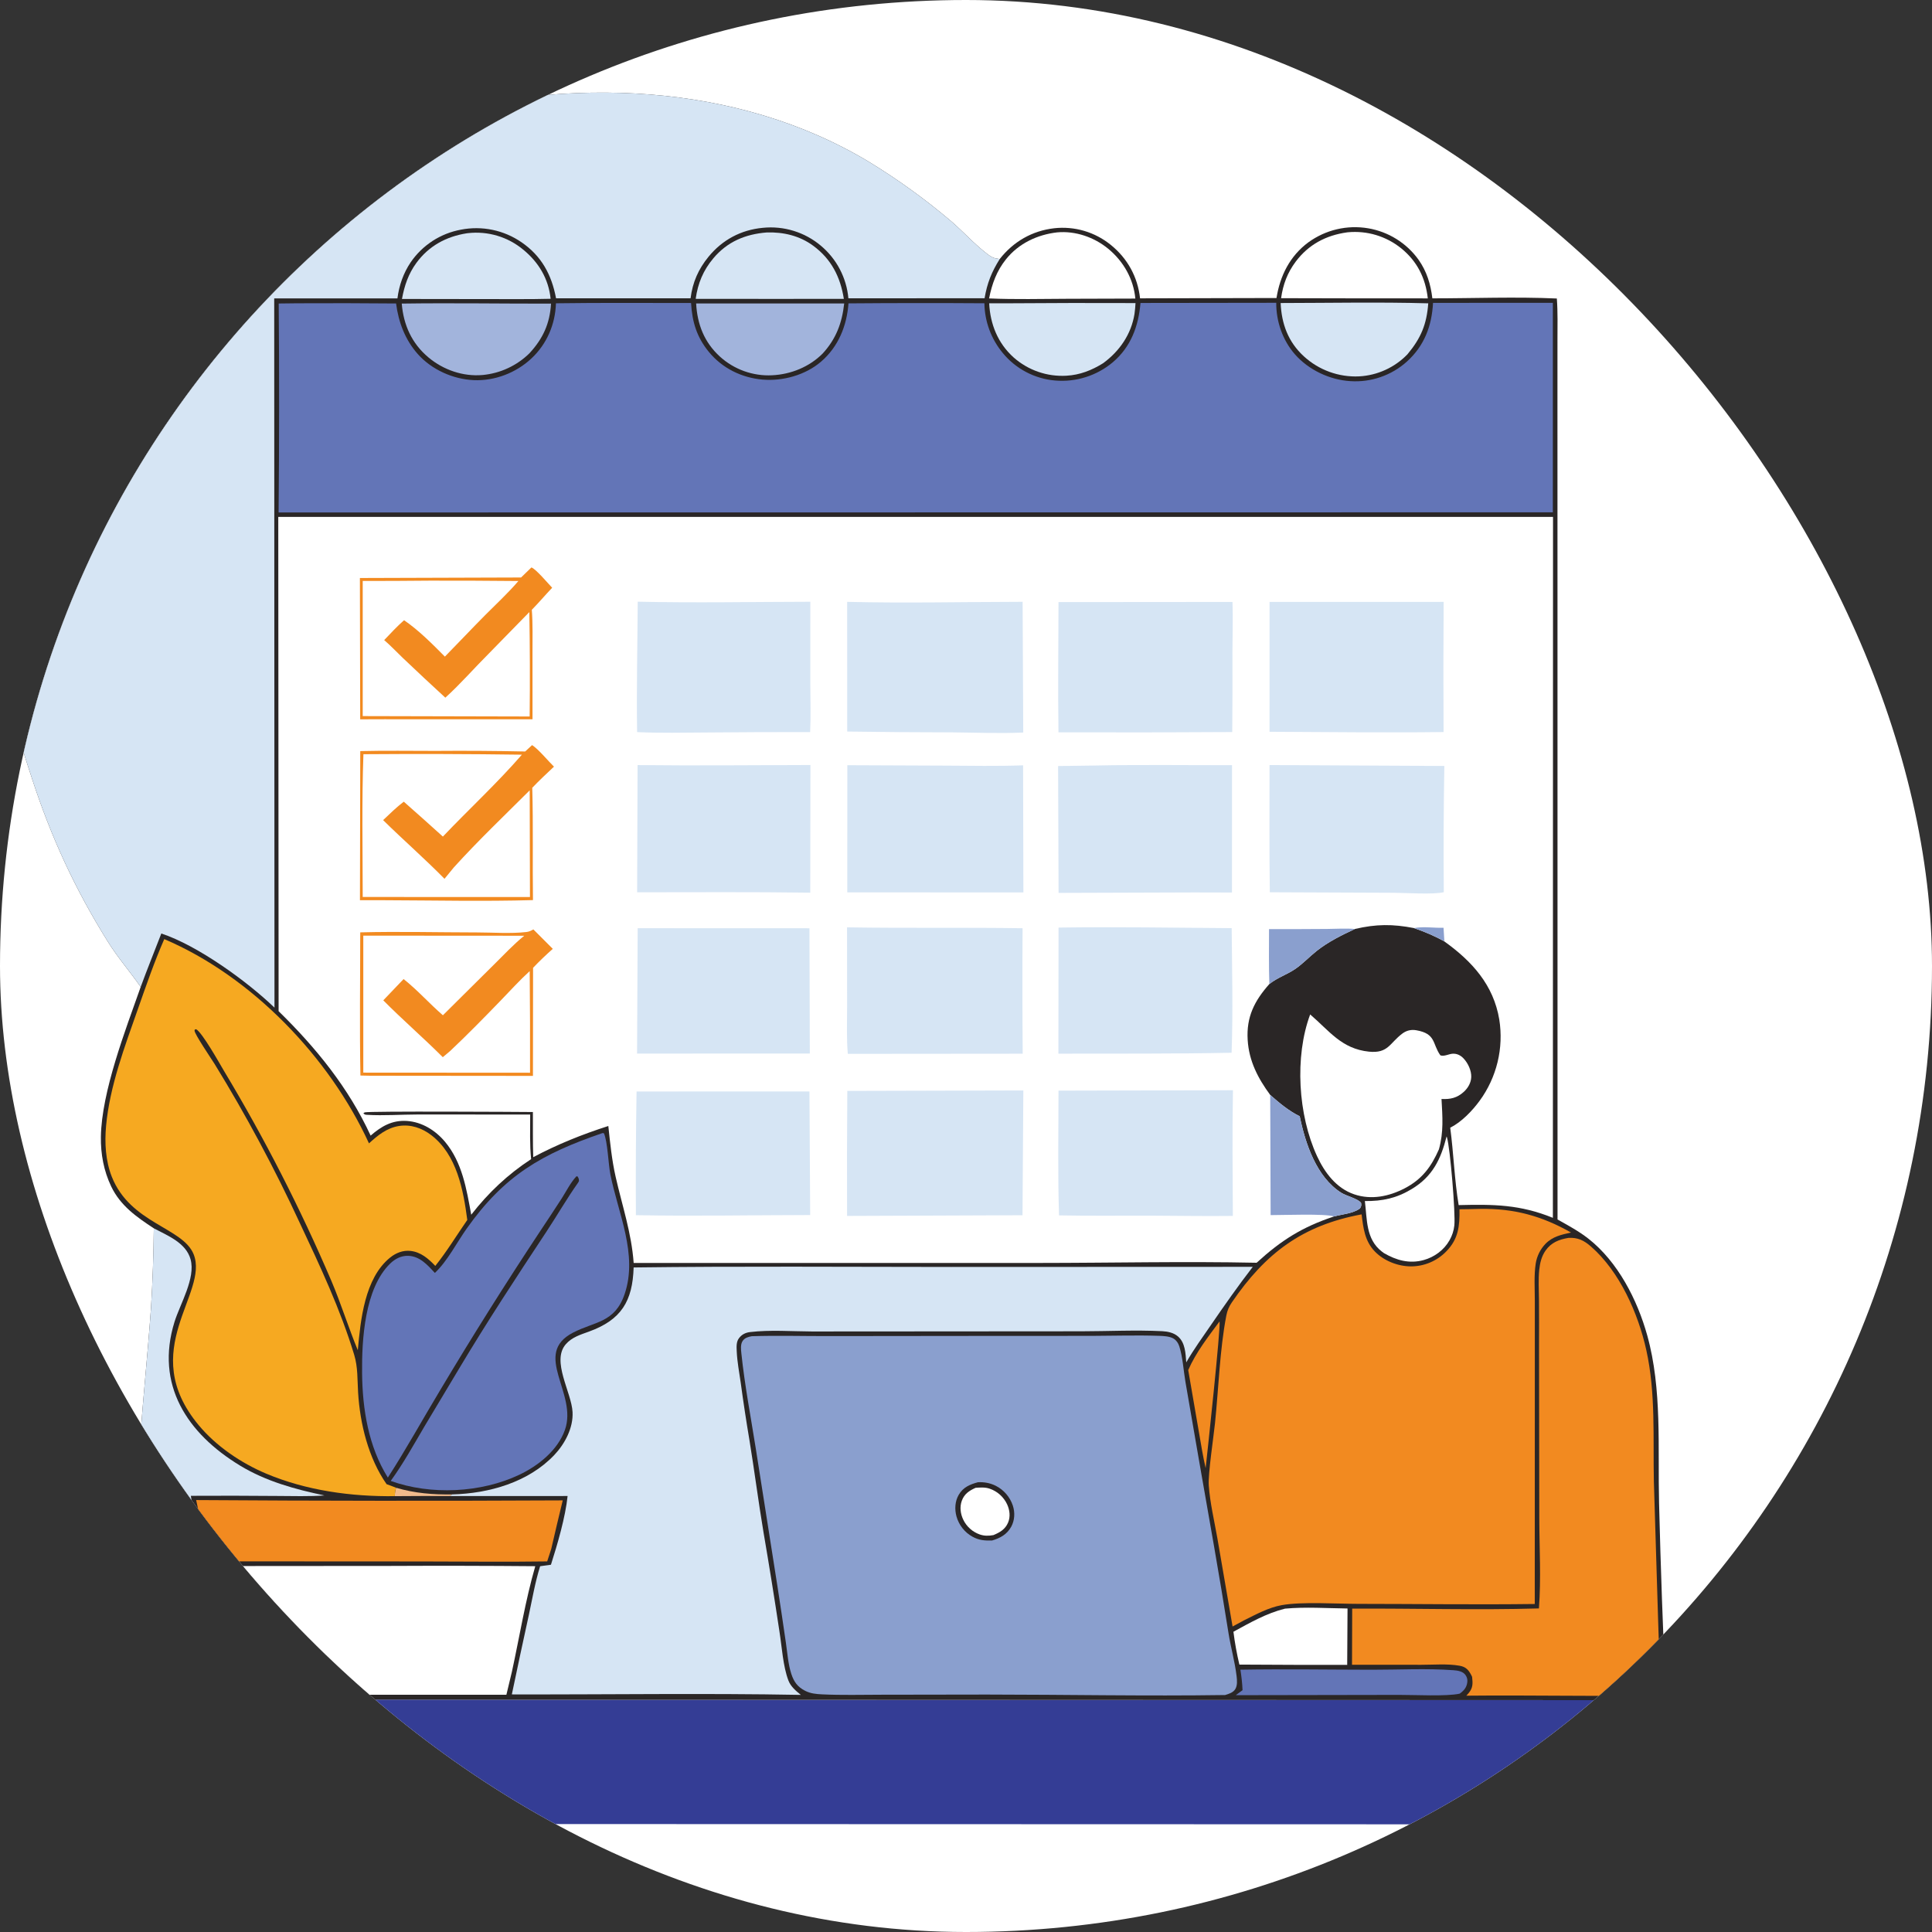 <svg width="150" height="150" viewBox="0 0 150 150" fill="none" xmlns="http://www.w3.org/2000/svg">
<rect x="0" y="0" width="150" height="150" fill="#333333" stroke="none"/>
<g clip-path="url(#clip0_183_2627)">
<path d="M0 0H150V150H0V0Z" fill="white"/>
<path d="M12.62 131.674L12.661 131.68L12.709 131.901C12.794 131.943 12.807 131.956 12.914 131.977C13.369 132.067 14.02 131.959 14.5 131.959L20.533 131.947L41.892 131.968L122.538 131.999L134.923 131.996C135.842 131.995 138.88 132.127 139.554 131.937C139.631 131.915 139.664 131.896 139.741 131.862C139.679 132.964 139.731 134.098 139.73 135.204L139.716 141.648L12.601 141.61L12.62 131.674Z" fill="#343D95"/>
<path d="M10.923 76.624C10.095 75.442 9.154 74.36 8.386 73.131C5.828 69.04 3.966 64.999 2.478 60.427C2.092 59.24 1.69 58.054 1.405 56.838C1.12 55.621 0.939 54.371 0.743 53.136C0.226 49.885 0.016 46.782 0.396 43.501C0.423 43.257 0.453 43.013 0.486 42.769C0.518 42.525 0.553 42.282 0.59 42.039C0.628 41.796 0.667 41.553 0.71 41.311C0.752 41.069 0.796 40.827 0.843 40.586C0.89 40.344 0.94 40.104 0.992 39.863C1.043 39.623 1.098 39.383 1.154 39.144C1.211 38.905 1.27 38.666 1.331 38.428C1.393 38.19 1.457 37.953 1.523 37.716C1.589 37.479 1.657 37.243 1.728 37.007C1.799 36.772 1.872 36.537 1.948 36.303C2.024 36.069 2.102 35.836 2.182 35.604C2.262 35.371 2.345 35.14 2.429 34.909C2.514 34.678 2.602 34.448 2.691 34.219C2.78 33.99 2.872 33.762 2.966 33.535C3.06 33.308 3.157 33.082 3.255 32.857C3.354 32.631 3.455 32.407 3.558 32.184C3.661 31.961 3.766 31.739 3.873 31.517C3.981 31.296 4.091 31.076 4.203 30.857C4.314 30.639 4.428 30.421 4.545 30.204C4.661 29.988 4.779 29.772 4.9 29.558C5.021 29.344 5.143 29.131 5.268 28.919C5.393 28.707 5.52 28.496 5.649 28.287C5.778 28.078 5.909 27.87 6.042 27.663C6.175 27.456 6.311 27.251 6.448 27.047C6.585 26.843 6.725 26.641 6.866 26.44C7.007 26.238 7.151 26.039 7.296 25.84C7.441 25.642 7.589 25.445 7.738 25.25C7.887 25.055 8.039 24.861 8.192 24.669C8.345 24.476 8.5 24.285 8.657 24.096C8.814 23.907 8.973 23.72 9.134 23.534C9.294 23.348 9.457 23.163 9.621 22.98C9.786 22.797 9.952 22.616 10.12 22.437C11.771 20.671 13.602 19.093 15.495 17.592C19.705 14.257 24.312 11.984 29.365 10.237C30.415 9.874 31.467 9.479 32.537 9.179C43.974 5.967 57.17 6.328 67.536 12.607C68.642 13.284 69.721 14.003 70.772 14.764C71.823 15.524 72.843 16.323 73.832 17.162C74.796 17.992 75.671 18.975 76.681 19.742C76.977 19.966 77.171 20.059 77.541 20.098C77.568 20.101 77.595 20.103 77.622 20.106C78.684 18.759 80.132 17.917 81.85 17.721C81.948 17.71 82.045 17.701 82.143 17.695C82.241 17.689 82.339 17.686 82.437 17.685C82.535 17.684 82.633 17.685 82.731 17.689C82.829 17.693 82.926 17.699 83.024 17.708C83.122 17.716 83.219 17.727 83.316 17.741C83.413 17.754 83.51 17.77 83.606 17.788C83.702 17.806 83.798 17.827 83.893 17.85C83.989 17.873 84.083 17.898 84.177 17.926C84.271 17.954 84.364 17.984 84.457 18.016C84.549 18.049 84.641 18.083 84.732 18.12C84.823 18.157 84.912 18.196 85.001 18.237C85.09 18.279 85.178 18.322 85.264 18.368C85.351 18.414 85.437 18.461 85.521 18.511C85.605 18.561 85.689 18.613 85.77 18.667C85.852 18.721 85.932 18.777 86.011 18.835C86.09 18.893 86.168 18.953 86.244 19.015C87.546 20.07 88.331 21.502 88.514 23.163L99.107 23.138C99.379 21.411 100.154 19.865 101.59 18.808C101.672 18.749 101.756 18.691 101.841 18.636C101.926 18.58 102.012 18.527 102.1 18.476C102.188 18.424 102.277 18.375 102.367 18.329C102.457 18.282 102.548 18.237 102.641 18.195C102.733 18.153 102.826 18.113 102.921 18.075C103.015 18.038 103.11 18.002 103.207 17.969C103.303 17.936 103.399 17.906 103.497 17.878C103.595 17.85 103.693 17.824 103.792 17.801C103.891 17.778 103.99 17.757 104.09 17.739C104.19 17.72 104.29 17.704 104.391 17.691C104.492 17.678 104.593 17.667 104.694 17.659C104.795 17.65 104.897 17.645 104.998 17.641C105.1 17.638 105.201 17.637 105.303 17.639C105.404 17.641 105.506 17.645 105.607 17.652C105.709 17.659 105.81 17.668 105.911 17.68C106.012 17.691 106.112 17.706 106.212 17.723C106.31 17.739 106.407 17.757 106.503 17.778C106.599 17.799 106.695 17.823 106.791 17.849C106.886 17.874 106.98 17.902 107.074 17.933C107.168 17.963 107.261 17.995 107.354 18.03C107.446 18.065 107.537 18.102 107.628 18.142C107.719 18.181 107.808 18.223 107.897 18.266C107.985 18.31 108.072 18.356 108.159 18.404C108.245 18.452 108.33 18.502 108.414 18.554C108.497 18.606 108.58 18.66 108.661 18.716C108.742 18.773 108.822 18.831 108.9 18.891C108.979 18.951 109.055 19.012 109.131 19.076C109.206 19.14 109.28 19.206 109.352 19.273C109.424 19.34 109.494 19.41 109.563 19.481C109.632 19.551 109.699 19.624 109.764 19.698C109.829 19.772 109.892 19.848 109.954 19.925C110.015 20.002 110.075 20.081 110.132 20.161C110.779 21.075 111.075 22.063 111.208 23.164C114.411 23.163 117.675 23.032 120.873 23.176C120.952 24.24 120.921 25.317 120.921 26.384L120.92 31.47L120.923 47.161L120.926 94.68C121.742 95.139 122.572 95.582 123.311 96.161C125.614 97.964 127.123 100.917 127.893 103.685C129.057 107.872 128.703 112.414 128.81 116.713C128.933 121.687 129.11 126.66 129.341 131.631L135.876 131.628C136.974 131.626 138.119 131.562 139.214 131.643C139.373 131.655 139.548 131.669 139.67 131.784C139.696 131.808 139.717 131.835 139.741 131.861C139.664 131.896 139.631 131.915 139.554 131.937C138.88 132.126 135.842 131.995 134.923 131.995L122.538 131.999L41.892 131.968L20.533 131.947L14.5 131.959C14.02 131.958 13.368 132.066 12.914 131.976C12.807 131.955 12.794 131.943 12.709 131.901L12.661 131.679L12.62 131.673C12.488 131.201 12.288 130.739 12.152 130.262C11.738 128.811 11.416 127.299 11.181 125.809C9.905 117.748 11.159 109.587 11.725 101.524C11.851 99.474 11.923 97.421 11.942 95.366C10.599 94.486 9.345 93.607 8.633 92.116C8.056 90.909 7.813 89.596 7.833 88.263C7.885 84.761 9.742 79.969 10.923 76.624Z" fill="#2A2626"/>
<path d="M30.757 115.51C32.207 115.937 33.601 116.046 35.105 116.026L34.937 116.152C33.509 116.146 32.081 116.148 30.653 116.161C30.657 115.919 30.678 115.739 30.757 115.51Z" fill="#F1BB8C"/>
<path d="M94.685 102.594C94.787 103.05 93.743 112.765 93.606 113.987C93.499 113.538 93.418 113.084 93.332 112.632L92.253 106.372C92.855 104.995 93.795 103.796 94.685 102.594Z" fill="#F28A20"/>
<path d="M96.305 129.634C99.704 129.576 103.115 129.634 106.515 129.638C108.6 129.641 110.774 129.522 112.849 129.675C113.179 129.699 113.582 129.758 113.786 130.056C113.899 130.221 113.946 130.398 113.922 130.597C113.871 131.019 113.663 131.252 113.332 131.494C112.331 131.724 109.761 131.585 108.611 131.591L95.945 131.613L96.471 131.225C96.449 130.687 96.388 130.166 96.305 129.634Z" fill="#6375B7"/>
<path d="M99.765 124.895C101.354 124.749 103.025 124.865 104.622 124.883L104.596 129.262L100.641 129.259L96.225 129.238C96.025 128.397 95.871 127.547 95.763 126.688C97.064 125.98 98.317 125.257 99.765 124.895Z" fill="white"/>
<path d="M112.314 88.231C112.323 88.256 112.334 88.281 112.341 88.306C112.594 89.148 113.016 94.246 112.914 95.148C112.868 95.558 112.744 95.935 112.541 96.294C112.114 97.05 111.367 97.602 110.533 97.831C109.42 98.137 108.417 97.85 107.45 97.292C107.392 97.25 107.335 97.207 107.278 97.163C106.035 96.199 106.146 94.661 105.968 93.249C107.34 93.264 108.427 93.029 109.616 92.311C111.226 91.338 111.867 90.003 112.314 88.231Z" fill="white"/>
<path d="M82.073 18.042C83.493 17.91 84.954 18.415 86.045 19.316C87.224 20.289 88.006 21.657 88.148 23.181L82.892 23.197C80.866 23.203 78.816 23.259 76.793 23.169C77.015 22.041 77.385 21.024 78.114 20.119C79.097 18.899 80.534 18.219 82.073 18.042Z" fill="white"/>
<path d="M104.58 18.042C104.604 18.039 104.628 18.035 104.653 18.033C104.744 18.025 104.836 18.018 104.928 18.014C105.02 18.01 105.112 18.008 105.204 18.008C105.296 18.008 105.388 18.011 105.48 18.015C105.572 18.02 105.664 18.027 105.755 18.036C105.847 18.045 105.938 18.056 106.029 18.069C106.12 18.083 106.211 18.099 106.301 18.116C106.392 18.134 106.481 18.154 106.571 18.176C106.66 18.198 106.749 18.223 106.837 18.249C106.925 18.276 107.013 18.304 107.099 18.335C107.186 18.366 107.272 18.398 107.357 18.433C107.442 18.468 107.527 18.505 107.61 18.544C107.694 18.583 107.776 18.623 107.858 18.666C107.939 18.709 108.019 18.754 108.099 18.801C108.178 18.848 108.256 18.896 108.333 18.947C108.41 18.997 108.486 19.05 108.56 19.104C108.635 19.158 108.708 19.214 108.779 19.271C110.026 20.28 110.679 21.586 110.854 23.166L105.799 23.165L99.464 23.151C99.612 22.094 99.954 21.173 100.597 20.316C101.597 18.984 102.948 18.27 104.58 18.042Z" fill="white"/>
<path d="M36.232 18.114C36.267 18.109 36.301 18.105 36.336 18.101C36.431 18.09 36.526 18.081 36.622 18.076C36.717 18.07 36.812 18.066 36.908 18.065C37.004 18.064 37.099 18.065 37.194 18.069C37.29 18.072 37.385 18.078 37.48 18.087C37.576 18.095 37.67 18.106 37.765 18.119C37.86 18.132 37.954 18.148 38.048 18.166C38.142 18.184 38.235 18.204 38.328 18.227C38.421 18.25 38.513 18.274 38.605 18.302C38.696 18.329 38.787 18.358 38.877 18.39C38.967 18.422 39.056 18.456 39.145 18.493C39.233 18.529 39.32 18.567 39.407 18.608C39.493 18.649 39.579 18.692 39.663 18.737C39.747 18.782 39.83 18.829 39.912 18.878C39.994 18.927 40.075 18.979 40.154 19.032C40.233 19.085 40.311 19.14 40.388 19.198C40.464 19.255 40.539 19.314 40.613 19.375C41.819 20.356 42.59 21.646 42.75 23.197C41.112 23.24 39.468 23.218 37.829 23.221L31.209 23.212C31.397 22.18 31.706 21.26 32.333 20.405C33.297 19.093 34.642 18.366 36.232 18.114Z" fill="#D6E5F4"/>
<path d="M59.529 18.048C60.828 18.007 62.081 18.302 63.137 19.079C64.545 20.114 65.249 21.509 65.516 23.203L60.223 23.207L54.013 23.202C54.182 21.997 54.596 20.992 55.383 20.056C56.472 18.76 57.87 18.181 59.529 18.048Z" fill="#D6E5F4"/>
<path d="M31.192 23.57C35.052 23.515 38.921 23.579 42.782 23.574C42.689 25.128 42.156 26.289 41.108 27.426C41.047 27.486 40.986 27.544 40.922 27.601C40.859 27.658 40.794 27.714 40.729 27.768C40.663 27.822 40.596 27.875 40.528 27.927C40.46 27.978 40.391 28.028 40.321 28.077C40.251 28.125 40.18 28.172 40.108 28.218C40.036 28.263 39.963 28.307 39.889 28.349C39.815 28.392 39.74 28.433 39.664 28.472C39.589 28.511 39.512 28.548 39.435 28.584C39.358 28.62 39.28 28.654 39.201 28.687C39.122 28.72 39.043 28.75 38.963 28.78C38.883 28.809 38.802 28.836 38.721 28.862C38.64 28.888 38.558 28.912 38.475 28.934C38.393 28.956 38.31 28.977 38.227 28.995C38.144 29.014 38.061 29.031 37.977 29.046C37.893 29.061 37.809 29.075 37.724 29.086C37.64 29.098 37.555 29.108 37.471 29.116C35.95 29.249 34.424 28.722 33.26 27.746C31.969 26.664 31.328 25.226 31.192 23.57Z" fill="#A2B4DC"/>
<path d="M54.048 23.559L65.543 23.561C65.375 25.085 64.914 26.311 63.869 27.451C62.833 28.49 61.408 29.065 59.948 29.136C59.856 29.141 59.764 29.143 59.673 29.143C59.581 29.143 59.489 29.141 59.397 29.137C59.305 29.132 59.214 29.125 59.122 29.117C59.031 29.108 58.94 29.097 58.849 29.083C58.758 29.07 58.667 29.054 58.577 29.036C58.487 29.018 58.398 28.998 58.308 28.976C58.219 28.954 58.131 28.93 58.043 28.903C57.955 28.876 57.867 28.848 57.781 28.817C57.694 28.786 57.609 28.753 57.524 28.718C57.439 28.683 57.355 28.646 57.272 28.606C57.189 28.567 57.107 28.526 57.026 28.483C56.944 28.44 56.864 28.395 56.786 28.347C56.707 28.3 56.629 28.251 56.553 28.2C56.476 28.149 56.401 28.096 56.327 28.042C56.253 27.987 56.181 27.93 56.11 27.872C56.039 27.814 55.969 27.754 55.901 27.692C54.679 26.581 54.136 25.18 54.048 23.559Z" fill="#A2B4DC"/>
<path d="M78.268 23.548C81.566 23.523 84.863 23.517 88.161 23.531C88.142 23.809 88.126 24.091 88.083 24.366C87.832 25.953 86.923 27.262 85.649 28.198C84.766 28.749 83.841 29.114 82.792 29.171C82.7 29.176 82.607 29.179 82.515 29.18C82.422 29.181 82.329 29.179 82.237 29.175C82.144 29.172 82.052 29.166 81.96 29.157C81.867 29.149 81.775 29.139 81.683 29.126C81.592 29.113 81.5 29.098 81.409 29.081C81.318 29.064 81.228 29.044 81.137 29.023C81.047 29.001 80.958 28.977 80.869 28.951C80.78 28.925 80.692 28.897 80.604 28.866C80.517 28.836 80.43 28.804 80.344 28.769C80.258 28.734 80.173 28.698 80.089 28.659C80.004 28.62 79.921 28.579 79.839 28.537C79.757 28.494 79.676 28.449 79.596 28.402C79.516 28.355 79.437 28.307 79.36 28.256C79.282 28.206 79.206 28.153 79.131 28.099C79.056 28.044 78.982 27.988 78.91 27.93C78.837 27.872 78.767 27.812 78.697 27.751C77.472 26.651 76.88 25.17 76.799 23.549L78.268 23.548Z" fill="#D6E5F4"/>
<path d="M99.429 23.527C103.243 23.522 107.077 23.443 110.889 23.55C110.77 25.178 110.322 26.253 109.276 27.505C109.215 27.569 109.152 27.631 109.088 27.691C109.024 27.752 108.959 27.811 108.892 27.868C108.825 27.925 108.757 27.981 108.688 28.035C108.618 28.089 108.547 28.142 108.476 28.193C108.404 28.244 108.331 28.293 108.257 28.34C108.182 28.388 108.107 28.433 108.031 28.477C107.954 28.521 107.877 28.563 107.799 28.604C107.721 28.644 107.641 28.683 107.561 28.719C107.481 28.756 107.4 28.791 107.319 28.823C107.237 28.856 107.154 28.887 107.071 28.916C106.988 28.945 106.904 28.972 106.82 28.997C106.735 29.022 106.65 29.045 106.565 29.066C106.479 29.087 106.393 29.106 106.307 29.123C106.221 29.14 106.134 29.155 106.047 29.168C105.96 29.181 105.872 29.192 105.785 29.201C105.697 29.21 105.609 29.217 105.521 29.221C105.424 29.226 105.326 29.228 105.228 29.228C105.131 29.227 105.033 29.225 104.935 29.22C104.838 29.215 104.74 29.207 104.643 29.197C104.546 29.187 104.449 29.175 104.352 29.16C104.256 29.145 104.16 29.128 104.064 29.109C103.968 29.09 103.873 29.068 103.778 29.044C103.684 29.019 103.59 28.993 103.496 28.964C103.403 28.935 103.31 28.904 103.218 28.871C103.127 28.838 103.035 28.802 102.945 28.764C102.855 28.726 102.766 28.686 102.678 28.644C102.59 28.602 102.503 28.557 102.417 28.511C102.331 28.464 102.246 28.416 102.163 28.365C102.079 28.314 101.997 28.262 101.916 28.207C101.835 28.152 101.756 28.095 101.678 28.037C101.599 27.978 101.523 27.917 101.448 27.855C101.373 27.792 101.299 27.728 101.227 27.662C100.013 26.548 99.499 25.142 99.429 23.527Z" fill="#D6E5F4"/>
<path d="M101.721 78.761C103.205 80.029 104.157 81.432 106.286 81.65C107.784 81.803 107.886 80.986 108.88 80.244C109.201 80.004 109.563 79.92 109.958 79.988C111.51 80.256 111.194 81.045 111.83 81.936C112.129 82.047 112.489 81.82 112.803 81.809C113.128 81.797 113.403 81.939 113.625 82.171C113.971 82.535 114.247 83.114 114.227 83.624C114.209 84.073 113.974 84.475 113.647 84.772C113.123 85.249 112.602 85.359 111.919 85.325C111.995 86.703 112.093 87.889 111.719 89.23C111.121 90.591 110.407 91.561 109.057 92.262C107.843 92.893 106.465 93.178 105.139 92.727C103.747 92.253 102.847 91.044 102.253 89.758C100.782 86.574 100.499 82.046 101.721 78.761Z" fill="white"/>
<path d="M15.229 116.465C24.716 116.529 34.203 116.537 43.691 116.489C43.378 117.741 43.095 119.002 42.799 120.258L42.483 121.228C39.237 121.275 35.986 121.233 32.74 121.231L16.301 121.222C15.896 119.652 15.569 118.05 15.229 116.465Z" fill="#F28A20"/>
<path d="M11.942 95.366C13.015 95.935 14.439 96.486 14.795 97.771C15.203 99.24 13.983 101.231 13.548 102.632C12.037 107.503 14.521 111.29 18.641 113.79C20.652 115.01 22.907 115.627 25.188 116.108C23.973 116.191 22.742 116.151 21.524 116.146C19.288 116.126 17.052 116.122 14.816 116.135C15.092 117.929 15.57 119.75 16.008 121.514C16.316 121.547 16.624 121.586 16.934 121.6C17.631 124.921 18.364 128.241 19.011 131.572C18.048 131.572 13.178 131.429 12.661 131.679L12.62 131.673C12.488 131.201 12.288 130.739 12.152 130.262C11.737 128.811 11.416 127.299 11.18 125.809C9.905 117.748 11.159 109.587 11.725 101.524C11.85 99.474 11.923 97.421 11.942 95.366Z" fill="#D6E5F4"/>
<path d="M17.319 121.588L30.363 121.578C34.095 121.56 37.827 121.567 41.558 121.599C40.786 124.264 40.337 127.076 39.745 129.79L39.316 131.581L19.436 131.578C19.106 130.354 18.883 129.084 18.614 127.844C18.164 125.764 17.701 123.681 17.319 121.588Z" fill="white"/>
<path d="M46.782 87.97L46.89 87.987C47.177 88.65 47.228 90.354 47.389 91.174C47.978 94.176 49.548 97.389 48.494 100.477C47.73 102.716 46.184 102.584 44.485 103.468C41.284 105.133 44.878 108.174 43.858 111.026C43.293 112.608 41.79 113.802 40.317 114.501C37.335 115.915 33.433 116.095 30.335 114.979C31.308 113.635 32.122 112.164 32.963 110.734L35.627 106.286C37.787 102.664 40.09 99.159 42.414 95.643C43.252 94.375 44.01 93.054 44.889 91.814L44.952 91.695C44.948 91.516 44.931 91.487 44.836 91.333L44.75 91.333C44.291 91.824 43.972 92.481 43.611 93.046C43.062 93.893 42.508 94.736 41.947 95.575C39.258 99.635 36.667 103.756 34.172 107.937C32.814 110.192 31.539 112.507 30.113 114.719C28.606 112.31 28.14 109.406 28.112 106.605C28.085 104.001 28.312 100.035 30.291 98.105C30.672 97.734 31.148 97.486 31.69 97.502C32.594 97.529 33.197 98.216 33.764 98.829C34.738 97.911 35.453 96.491 36.23 95.392C39.165 91.244 42.082 89.579 46.782 87.97Z" fill="#6375B7"/>
<path d="M121.773 96.109C122.496 96.068 122.97 96.299 123.516 96.774C125.755 98.723 127.19 101.978 127.819 104.821C128.558 108.163 128.334 111.622 128.406 115.015L128.735 125.76C128.807 127.724 128.84 129.697 128.978 131.656C123.936 131.709 118.89 131.603 113.847 131.652C113.912 131.583 113.975 131.511 114.036 131.438C114.373 131.027 114.349 130.692 114.292 130.184C114.205 129.995 114.089 129.782 113.943 129.631C113.769 129.451 113.567 129.372 113.325 129.328C112.385 129.159 111.312 129.255 110.355 129.254L104.97 129.253L104.984 124.892C109.81 124.869 114.659 125.017 119.481 124.878C119.656 122.574 119.515 120.171 119.51 117.858L119.49 104.542C119.496 103.326 119.494 102.109 119.485 100.892C119.48 100.133 119.427 99.331 119.507 98.578C119.564 98.051 119.684 97.542 119.991 97.101C120.434 96.465 121.042 96.233 121.773 96.109Z" fill="#F28A20"/>
<path d="M12.754 72.912C19.565 75.817 25.584 82.091 28.648 88.77C29.337 88.144 30.032 87.569 30.985 87.42C31.889 87.279 32.766 87.582 33.481 88.13C35.472 89.657 35.973 92.383 36.28 94.717C35.463 95.894 34.688 97.173 33.796 98.285C33.261 97.724 32.671 97.204 31.863 97.12C31.28 97.06 30.736 97.276 30.287 97.639C28.306 99.239 27.995 102.482 27.78 104.831C27.044 103.052 26.477 101.209 25.721 99.431C24.518 96.621 23.221 93.856 21.829 91.135C20.437 88.414 18.953 85.743 17.378 83.124C17.03 82.534 15.716 80.188 15.231 79.908L15.117 79.939L15.106 80.014C15.073 80.241 16.456 82.272 16.668 82.618C17.892 84.609 19.055 86.635 20.158 88.695C21.262 90.755 22.303 92.845 23.284 94.967C24.842 98.285 26.436 101.667 27.498 105.182C27.792 106.154 27.742 107.119 27.803 108.119C27.953 110.557 28.605 113.213 30.015 115.231C30.264 115.312 30.511 115.417 30.757 115.51C30.678 115.739 30.657 115.918 30.653 116.161C27.28 116.204 23.783 115.728 20.657 114.408C18.71 113.586 16.783 112.281 15.425 110.648C10.58 104.821 16.261 100.429 15.032 97.377C14.194 95.297 10.119 94.997 8.68 91.362C8.192 90.128 8.116 88.723 8.236 87.413C8.517 84.336 9.693 81.229 10.711 78.328C11.347 76.515 11.982 74.672 12.754 72.912Z" fill="#F6A921"/>
<path d="M114.939 93.857C117.552 93.819 119.696 94.398 121.974 95.693C121.23 95.859 120.542 96 119.985 96.577C119.935 96.629 119.887 96.683 119.841 96.739C119.795 96.795 119.752 96.852 119.711 96.912C119.669 96.971 119.63 97.031 119.594 97.094C119.557 97.156 119.523 97.219 119.491 97.284C119.459 97.349 119.43 97.415 119.403 97.482C119.376 97.549 119.352 97.617 119.33 97.686C119.308 97.754 119.29 97.824 119.273 97.894C119.257 97.965 119.243 98.035 119.232 98.107C119.09 99.042 119.164 100.058 119.163 101.005V106.201L119.159 124.533C114.6 124.592 110.027 124.526 105.466 124.524C103.755 124.523 101.079 124.342 99.519 124.622C98.478 124.809 97.515 125.344 96.576 125.807L95.697 126.282L94.515 119.422C94.28 118.081 93.944 116.679 93.848 115.323C93.786 114.447 94.225 111.537 94.333 110.49C94.612 107.789 94.702 104.78 95.21 102.147C95.285 101.757 95.411 101.453 95.637 101.122C98.254 97.289 101.118 95.136 105.715 94.283C105.846 95.351 105.959 96.36 106.75 97.173C107.454 97.896 108.535 98.317 109.541 98.322C109.605 98.322 109.669 98.32 109.733 98.317C109.797 98.314 109.861 98.309 109.925 98.302C109.989 98.296 110.052 98.288 110.116 98.278C110.179 98.269 110.242 98.257 110.305 98.245C110.368 98.232 110.43 98.218 110.492 98.202C110.554 98.186 110.616 98.168 110.677 98.149C110.738 98.13 110.799 98.11 110.859 98.088C110.919 98.066 110.979 98.042 111.038 98.017C111.097 97.992 111.155 97.965 111.213 97.937C111.271 97.909 111.328 97.88 111.384 97.849C111.44 97.818 111.495 97.785 111.55 97.752C111.604 97.718 111.658 97.683 111.711 97.647C111.763 97.61 111.815 97.573 111.866 97.534C111.917 97.495 111.967 97.454 112.016 97.413C112.065 97.371 112.112 97.329 112.159 97.285C112.206 97.241 112.251 97.196 112.296 97.15C113.242 96.183 113.334 95.165 113.313 93.888C113.854 93.888 114.397 93.869 114.939 93.857Z" fill="#F28A20"/>
<path d="M49.196 98.405C57.409 98.299 65.631 98.364 73.845 98.366L97.265 98.357C96.123 99.835 95.066 101.346 94.009 102.886C93.359 103.834 92.673 104.775 92.101 105.774C92.045 105.081 92.027 104.251 91.456 103.759C91.122 103.47 90.662 103.375 90.233 103.353C88.163 103.249 86.035 103.359 83.958 103.361L71.117 103.37L63.043 103.375C61.478 103.369 59.789 103.237 58.24 103.421C57.882 103.463 57.597 103.604 57.375 103.895C57.154 104.184 57.184 104.575 57.2 104.922C57.236 105.734 57.396 106.561 57.511 107.367C57.712 108.853 57.938 110.335 58.187 111.815C58.575 114.194 58.88 116.586 59.278 118.963C59.717 121.524 60.129 124.089 60.515 126.659C60.703 127.843 60.792 129.379 61.213 130.476C61.395 130.951 61.794 131.279 62.176 131.591C54.703 131.451 47.215 131.571 39.739 131.554C40.168 129.497 40.608 127.441 41.058 125.389C41.329 124.129 41.549 122.831 41.935 121.601L42.775 121.485C43.28 119.901 43.902 117.782 44.068 116.15L34.937 116.152L35.105 116.026C37.961 115.955 41.021 115.09 43.036 112.965C43.856 112.1 44.517 110.858 44.453 109.632C44.373 108.092 42.792 105.677 43.926 104.369C44.401 103.82 45.07 103.623 45.727 103.384C48.243 102.471 49.112 101.022 49.196 98.405Z" fill="#D6E5F4"/>
<path d="M58.369 103.743C60.305 103.681 62.259 103.736 64.197 103.734L75.235 103.722L84.77 103.717C86.506 103.712 88.26 103.655 89.994 103.714C90.334 103.725 90.741 103.745 91.05 103.893C91.301 104.013 91.479 104.27 91.562 104.53C91.831 105.381 91.886 106.399 92.037 107.287L93.109 113.486C93.881 117.908 94.675 122.319 95.374 126.753C95.552 127.885 95.876 129.009 96.01 130.144C96.047 130.459 96.082 130.865 95.903 131.147C95.729 131.421 95.409 131.511 95.118 131.602C88.963 131.692 82.79 131.568 76.633 131.565L68.445 131.578C66.908 131.58 65.355 131.623 63.82 131.549C63.358 131.527 62.929 131.487 62.51 131.273C61.919 130.972 61.64 130.579 61.436 129.957C61.191 129.207 61.133 128.343 61.019 127.562C60.813 126.131 60.6 124.7 60.378 123.271L58.678 112.456C58.29 110.009 57.817 107.542 57.56 105.079C57.528 104.775 57.48 104.374 57.66 104.108C57.825 103.865 58.098 103.793 58.369 103.743Z" fill="#8A9FCE"/>
<path d="M75.927 115.081C76.406 115.055 76.879 115.141 77.311 115.357C77.388 115.396 77.463 115.439 77.537 115.485C77.61 115.532 77.681 115.582 77.749 115.635C77.818 115.689 77.883 115.746 77.946 115.806C78.009 115.866 78.069 115.928 78.125 115.994C78.182 116.06 78.236 116.128 78.285 116.199C78.335 116.27 78.382 116.343 78.425 116.419C78.468 116.494 78.507 116.572 78.542 116.651C78.577 116.73 78.609 116.811 78.636 116.894C78.812 117.43 78.784 118.034 78.511 118.534C78.187 119.129 77.65 119.424 77.019 119.605C76.457 119.618 76.017 119.591 75.509 119.312C75.433 119.271 75.36 119.225 75.289 119.177C75.218 119.128 75.149 119.075 75.084 119.02C75.018 118.964 74.955 118.905 74.895 118.843C74.835 118.781 74.778 118.716 74.725 118.648C74.671 118.581 74.621 118.51 74.575 118.438C74.528 118.365 74.486 118.29 74.447 118.213C74.408 118.136 74.373 118.057 74.341 117.977C74.311 117.897 74.284 117.815 74.26 117.732C74.109 117.178 74.142 116.563 74.433 116.06C74.774 115.47 75.304 115.249 75.927 115.081Z" fill="#2A2626"/>
<path d="M75.745 115.513C76.11 115.487 76.484 115.459 76.835 115.58C76.909 115.605 76.982 115.634 77.053 115.666C77.123 115.699 77.192 115.734 77.26 115.774C77.327 115.813 77.392 115.855 77.455 115.901C77.518 115.947 77.579 115.996 77.637 116.048C77.695 116.1 77.75 116.155 77.803 116.212C77.856 116.27 77.905 116.33 77.951 116.392C77.998 116.455 78.041 116.519 78.081 116.586C78.121 116.653 78.158 116.722 78.191 116.792C78.396 117.237 78.461 117.755 78.267 118.214C78.046 118.737 77.629 118.977 77.128 119.185C76.755 119.251 76.425 119.259 76.062 119.133C75.993 119.109 75.926 119.081 75.86 119.05C75.793 119.019 75.729 118.985 75.666 118.947C75.603 118.91 75.542 118.87 75.483 118.827C75.424 118.783 75.368 118.737 75.313 118.688C75.259 118.64 75.207 118.588 75.157 118.534C75.108 118.481 75.061 118.424 75.017 118.366C74.974 118.307 74.933 118.247 74.894 118.185C74.856 118.122 74.822 118.058 74.79 117.992C74.569 117.537 74.498 117.001 74.674 116.519C74.871 115.982 75.245 115.74 75.745 115.513Z" fill="white"/>
<path d="M88.547 23.523L99.087 23.509C99.078 24.952 99.581 26.416 100.535 27.506C101.597 28.718 103.229 29.491 104.832 29.591C104.932 29.598 105.031 29.602 105.131 29.603C105.231 29.605 105.33 29.604 105.43 29.601C105.53 29.598 105.629 29.592 105.729 29.584C105.828 29.576 105.927 29.565 106.026 29.552C106.125 29.538 106.223 29.523 106.321 29.505C106.419 29.486 106.517 29.466 106.614 29.443C106.711 29.42 106.807 29.395 106.903 29.367C106.999 29.339 107.094 29.309 107.188 29.276C107.282 29.244 107.375 29.209 107.468 29.172C107.56 29.134 107.652 29.095 107.742 29.053C107.833 29.011 107.922 28.967 108.011 28.921C108.099 28.875 108.186 28.826 108.272 28.776C108.358 28.725 108.442 28.672 108.526 28.618C108.609 28.563 108.691 28.506 108.771 28.447C108.852 28.388 108.93 28.327 109.008 28.264C109.085 28.201 109.161 28.137 109.235 28.07C110.585 26.848 111.165 25.304 111.26 23.518L114.148 23.514L120.564 23.511L120.562 39.776L21.63 39.788C21.68 34.38 21.683 28.972 21.639 23.564L23.075 23.547C25.634 23.533 28.193 23.538 30.752 23.562C30.939 25.015 31.454 26.383 32.438 27.49C33.514 28.7 35.17 29.442 36.78 29.514C38.413 29.587 40.069 28.946 41.259 27.832C42.457 26.711 43.114 25.175 43.163 23.548C46.658 23.498 50.158 23.528 53.654 23.526C53.737 24.992 54.102 26.194 55.049 27.339C56.087 28.593 57.575 29.324 59.189 29.47C60.765 29.611 62.529 29.123 63.74 28.085C65.091 26.927 65.748 25.296 65.876 23.554C69.393 23.525 72.911 23.522 76.428 23.546C76.429 23.634 76.432 23.721 76.438 23.809C76.442 23.896 76.449 23.984 76.458 24.071C76.467 24.158 76.478 24.245 76.49 24.332C76.502 24.419 76.516 24.505 76.533 24.591C76.549 24.677 76.567 24.763 76.587 24.849C76.606 24.934 76.628 25.019 76.651 25.103C76.675 25.188 76.7 25.272 76.727 25.355C76.754 25.439 76.782 25.521 76.813 25.604C76.843 25.686 76.875 25.767 76.909 25.848C76.943 25.929 76.979 26.009 77.016 26.088C77.053 26.168 77.093 26.246 77.133 26.324C77.174 26.401 77.216 26.478 77.26 26.554C77.304 26.63 77.349 26.705 77.397 26.779C77.444 26.852 77.492 26.925 77.542 26.997C77.593 27.069 77.644 27.14 77.698 27.209C77.751 27.279 77.805 27.348 77.861 27.415C77.924 27.491 77.988 27.565 78.054 27.637C78.12 27.71 78.188 27.781 78.257 27.85C78.327 27.919 78.398 27.986 78.471 28.052C78.544 28.117 78.619 28.181 78.695 28.243C78.771 28.305 78.849 28.365 78.928 28.423C79.007 28.481 79.087 28.537 79.169 28.591C79.251 28.645 79.335 28.697 79.419 28.746C79.504 28.796 79.589 28.844 79.676 28.889C79.763 28.935 79.851 28.978 79.94 29.019C80.029 29.061 80.119 29.099 80.21 29.136C80.301 29.173 80.393 29.207 80.486 29.239C80.578 29.271 80.672 29.301 80.766 29.328C80.86 29.356 80.955 29.381 81.05 29.404C81.146 29.426 81.242 29.447 81.338 29.465C81.434 29.483 81.531 29.498 81.629 29.511C81.726 29.524 81.823 29.535 81.921 29.543C82.021 29.552 82.121 29.558 82.222 29.561C82.322 29.565 82.423 29.566 82.523 29.565C82.624 29.564 82.724 29.56 82.825 29.554C82.925 29.547 83.025 29.539 83.125 29.528C83.225 29.517 83.325 29.503 83.424 29.487C83.523 29.471 83.622 29.453 83.72 29.432C83.818 29.411 83.916 29.388 84.013 29.362C84.111 29.336 84.207 29.308 84.303 29.278C84.399 29.248 84.494 29.215 84.588 29.18C84.682 29.145 84.775 29.108 84.868 29.068C84.96 29.028 85.052 28.986 85.142 28.942C85.232 28.898 85.322 28.852 85.41 28.803C85.498 28.755 85.585 28.704 85.67 28.652C85.756 28.599 85.84 28.544 85.923 28.487C86.006 28.43 86.087 28.372 86.167 28.311C86.247 28.25 86.326 28.187 86.403 28.122C87.808 26.927 88.394 25.317 88.547 23.523Z" fill="#6375B7"/>
<path d="M10.923 76.624C10.095 75.442 9.154 74.36 8.386 73.131C5.828 69.04 3.966 64.999 2.478 60.427C2.092 59.24 1.69 58.054 1.405 56.838C1.12 55.621 0.939 54.371 0.743 53.136C0.226 49.885 0.016 46.782 0.396 43.501C0.423 43.257 0.453 43.013 0.486 42.769C0.518 42.525 0.553 42.282 0.59 42.039C0.628 41.796 0.667 41.553 0.71 41.311C0.752 41.069 0.796 40.827 0.843 40.586C0.89 40.344 0.94 40.104 0.992 39.863C1.043 39.623 1.098 39.383 1.154 39.144C1.211 38.905 1.27 38.666 1.331 38.428C1.393 38.19 1.457 37.953 1.523 37.716C1.589 37.479 1.657 37.243 1.728 37.007C1.799 36.772 1.872 36.537 1.948 36.303C2.024 36.069 2.102 35.836 2.182 35.604C2.262 35.371 2.345 35.14 2.429 34.909C2.514 34.678 2.602 34.448 2.691 34.219C2.78 33.99 2.872 33.762 2.966 33.535C3.06 33.308 3.157 33.082 3.255 32.857C3.354 32.631 3.455 32.407 3.558 32.184C3.661 31.961 3.766 31.739 3.873 31.517C3.981 31.296 4.091 31.076 4.203 30.857C4.314 30.639 4.428 30.421 4.545 30.204C4.661 29.988 4.779 29.772 4.9 29.558C5.021 29.344 5.143 29.131 5.268 28.919C5.393 28.707 5.52 28.496 5.649 28.287C5.778 28.078 5.909 27.87 6.042 27.663C6.175 27.456 6.311 27.251 6.448 27.047C6.585 26.843 6.725 26.641 6.866 26.44C7.007 26.238 7.151 26.039 7.296 25.84C7.441 25.642 7.589 25.445 7.738 25.25C7.887 25.055 8.039 24.861 8.192 24.669C8.345 24.476 8.5 24.285 8.657 24.096C8.814 23.907 8.973 23.72 9.134 23.534C9.294 23.348 9.457 23.163 9.621 22.98C9.786 22.797 9.952 22.616 10.12 22.437C11.771 20.671 13.602 19.093 15.495 17.592C19.705 14.257 24.312 11.984 29.365 10.237C30.415 9.874 31.467 9.479 32.537 9.179C43.974 5.967 57.17 6.328 67.536 12.607C68.642 13.284 69.721 14.003 70.772 14.764C71.823 15.524 72.843 16.323 73.832 17.162C74.796 17.992 75.671 18.975 76.681 19.742C76.977 19.966 77.171 20.059 77.541 20.098C77.568 20.101 77.595 20.103 77.622 20.106C76.985 21.12 76.644 21.98 76.442 23.155L65.869 23.161C65.86 23.063 65.849 22.965 65.835 22.868C65.821 22.77 65.805 22.673 65.787 22.576C65.769 22.479 65.748 22.383 65.725 22.287C65.701 22.191 65.676 22.096 65.648 22.002C65.62 21.907 65.59 21.813 65.558 21.72C65.525 21.627 65.491 21.535 65.454 21.444C65.417 21.352 65.378 21.262 65.337 21.172C65.295 21.083 65.252 20.994 65.206 20.907C65.16 20.82 65.113 20.733 65.063 20.648C65.013 20.563 64.961 20.48 64.907 20.397C64.853 20.315 64.797 20.234 64.739 20.154C64.681 20.074 64.621 19.996 64.559 19.919C64.498 19.843 64.434 19.767 64.368 19.694C64.303 19.62 64.236 19.548 64.166 19.478C64.097 19.407 64.027 19.339 63.954 19.272C63.882 19.205 63.808 19.14 63.733 19.077C63.655 19.012 63.577 18.949 63.496 18.887C63.416 18.826 63.334 18.767 63.251 18.71C63.168 18.654 63.083 18.599 62.997 18.546C62.911 18.493 62.824 18.443 62.735 18.395C62.647 18.346 62.557 18.3 62.467 18.256C62.376 18.212 62.284 18.171 62.191 18.132C62.098 18.092 62.004 18.056 61.909 18.021C61.815 17.986 61.719 17.954 61.623 17.925C61.526 17.895 61.429 17.867 61.331 17.843C61.234 17.818 61.135 17.795 61.036 17.775C60.938 17.755 60.838 17.738 60.739 17.723C60.639 17.708 60.539 17.695 60.438 17.686C60.338 17.675 60.237 17.668 60.137 17.663C60.036 17.658 59.935 17.656 59.834 17.656C59.733 17.656 59.633 17.659 59.532 17.664C59.431 17.669 59.331 17.677 59.23 17.687C57.535 17.845 56.087 18.616 55.009 19.934C54.219 20.901 53.771 21.924 53.616 23.159L43.172 23.161C42.828 21.336 42.05 19.879 40.489 18.808C40.404 18.75 40.318 18.694 40.231 18.64C40.143 18.586 40.055 18.534 39.965 18.484C39.875 18.435 39.783 18.387 39.691 18.342C39.599 18.297 39.505 18.254 39.411 18.214C39.316 18.174 39.221 18.136 39.124 18.1C39.028 18.064 38.931 18.031 38.833 18C38.735 17.969 38.636 17.941 38.537 17.915C38.437 17.889 38.337 17.866 38.236 17.845C38.136 17.824 38.035 17.806 37.933 17.79C37.832 17.774 37.73 17.761 37.628 17.75C37.525 17.739 37.423 17.731 37.32 17.725C37.218 17.719 37.115 17.716 37.012 17.716C36.91 17.715 36.807 17.717 36.704 17.722C36.602 17.726 36.499 17.733 36.397 17.743C36.294 17.753 36.192 17.765 36.091 17.779C35.989 17.794 35.888 17.811 35.787 17.831C35.689 17.849 35.592 17.869 35.495 17.892C35.398 17.915 35.302 17.94 35.207 17.967C35.111 17.994 35.016 18.024 34.922 18.056C34.828 18.088 34.735 18.123 34.643 18.159C34.55 18.196 34.459 18.235 34.369 18.276C34.278 18.317 34.189 18.361 34.101 18.406C34.012 18.452 33.925 18.5 33.839 18.549C33.753 18.599 33.669 18.651 33.585 18.705C33.502 18.759 33.42 18.816 33.34 18.874C33.259 18.932 33.18 18.992 33.102 19.054C33.024 19.116 32.948 19.18 32.874 19.245C32.799 19.311 32.727 19.379 32.655 19.448C32.584 19.517 32.515 19.588 32.447 19.661C32.38 19.734 32.314 19.808 32.25 19.884C32.186 19.96 32.124 20.038 32.063 20.117C32.003 20.196 31.945 20.276 31.889 20.358C31.32 21.198 30.983 22.164 30.857 23.169L21.29 23.169L21.311 78.233C19.164 76.166 15.332 73.403 12.525 72.477C11.992 73.858 11.434 75.235 10.923 76.624Z" fill="#D6E5F4"/>
<path d="M21.605 40.132L120.576 40.133L120.565 94.553C118.004 93.512 115.969 93.497 113.25 93.564C112.922 91.595 112.86 89.544 112.595 87.556C113.478 87.111 114.307 86.246 114.884 85.455C114.966 85.343 115.045 85.229 115.121 85.114C115.197 84.998 115.27 84.88 115.34 84.761C115.41 84.641 115.478 84.52 115.542 84.398C115.606 84.275 115.668 84.151 115.726 84.025C115.784 83.9 115.839 83.772 115.891 83.644C115.943 83.516 115.992 83.386 116.037 83.255C116.083 83.124 116.125 82.993 116.164 82.86C116.203 82.727 116.239 82.593 116.272 82.459C116.304 82.324 116.333 82.189 116.359 82.052C116.385 81.916 116.408 81.78 116.427 81.643C116.446 81.505 116.462 81.368 116.474 81.23C116.486 81.092 116.495 80.954 116.501 80.815C116.506 80.677 116.509 80.539 116.507 80.4C116.506 80.262 116.501 80.123 116.493 79.985C116.485 79.847 116.474 79.709 116.459 79.571C116.444 79.433 116.426 79.296 116.404 79.159C115.959 76.466 114.282 74.629 112.141 73.094C111.384 72.66 110.605 72.345 109.783 72.056C108.123 71.735 106.849 71.74 105.201 72.124C104.175 72.599 103.114 73.127 102.225 73.832C101.666 74.275 101.169 74.81 100.582 75.217C99.93 75.669 99.182 75.894 98.551 76.401C97.391 77.713 96.759 78.953 96.869 80.742C96.969 82.376 97.665 83.717 98.619 85.011C99.329 85.638 100.054 86.246 100.909 86.667C101.347 88.781 102.204 91.387 104.138 92.609C104.535 92.86 105.446 93.067 105.677 93.4C105.699 93.616 105.694 93.632 105.59 93.823C105.039 94.222 104.225 94.27 103.575 94.446C101.111 95.258 99.474 96.294 97.564 98.04C91.937 97.922 86.284 98.053 80.655 98.055L49.198 98.055C49.027 95.706 48.308 93.622 47.795 91.352C47.503 90.059 47.37 88.738 47.23 87.422C45.195 88.076 43.288 88.841 41.4 89.843C41.36 88.677 41.381 87.504 41.374 86.337C40.334 86.325 28.61 86.26 28.32 86.363C28.278 86.378 28.247 86.414 28.21 86.439C28.324 86.536 28.346 86.546 28.501 86.555C29.794 86.632 31.152 86.53 32.455 86.528L41.164 86.532C41.165 87.679 41.118 88.854 41.236 89.995C39.413 91.187 37.92 92.598 36.586 94.311C36.221 92.323 35.891 90.247 34.548 88.644C33.806 87.759 32.762 87.109 31.589 87.03C30.442 86.954 29.606 87.449 28.776 88.168C27.06 84.451 24.537 81.35 21.631 78.507L21.605 40.132Z" fill="white"/>
<path d="M109.783 72.056C110.513 71.912 111.328 72.058 112.076 72.031L112.141 73.093C111.384 72.66 110.605 72.345 109.783 72.056Z" fill="#8A9FCE"/>
<path d="M98.527 72.135C100.027 72.14 101.526 72.136 103.026 72.123C103.745 72.118 104.485 72.065 105.201 72.124C104.176 72.6 103.115 73.127 102.225 73.832C101.666 74.275 101.169 74.811 100.582 75.217C99.93 75.669 99.182 75.894 98.551 76.402C98.503 74.982 98.526 73.557 98.527 72.135Z" fill="#8A9FCE"/>
<path d="M98.619 85.011C99.329 85.638 100.054 86.246 100.909 86.667C101.346 88.781 102.204 91.386 104.138 92.609C104.534 92.859 105.446 93.067 105.677 93.4C105.699 93.615 105.694 93.632 105.59 93.823C105.039 94.222 104.225 94.269 103.575 94.445C102.866 94.213 99.628 94.344 98.651 94.341L98.619 85.011Z" fill="#8A9FCE"/>
<path d="M49.423 84.743L62.845 84.739L62.902 94.336C58.396 94.341 53.876 94.432 49.371 94.346C49.352 91.144 49.369 87.944 49.423 84.743Z" fill="#D6E5F4"/>
<path d="M49.509 72.065L62.846 72.07L62.874 81.796L49.461 81.799L49.509 72.065Z" fill="#D6E5F4"/>
<path d="M82.182 84.677L95.726 84.645C95.665 87.899 95.704 91.15 95.718 94.404C93.558 94.433 91.391 94.388 89.231 94.382C86.896 94.376 84.558 94.409 82.223 94.362C82.118 91.14 82.18 87.902 82.182 84.677Z" fill="#D6E5F4"/>
<path d="M82.185 72.017C86.662 71.95 91.149 72.032 95.627 72.061C95.654 75.274 95.738 78.524 95.621 81.735C91.144 81.825 86.653 81.797 82.174 81.807L82.185 72.017Z" fill="#D6E5F4"/>
<path d="M65.785 84.698L79.452 84.662L79.387 94.351L65.767 94.404C65.754 91.169 65.76 87.933 65.785 84.698Z" fill="#D6E5F4"/>
<path d="M49.501 59.401C53.972 59.452 58.45 59.406 62.922 59.395L62.908 69.307C58.43 69.243 53.946 69.278 49.467 69.277L49.501 59.401Z" fill="#D6E5F4"/>
<path d="M84.965 59.436C88.523 59.362 92.094 59.413 95.653 59.409L95.649 69.296L92.739 69.289L82.187 69.324L82.151 59.475L84.965 59.436Z" fill="#D6E5F4"/>
<path d="M65.765 71.999C70.305 72.073 74.85 72.001 79.393 72.067C79.372 75.315 79.375 78.562 79.402 81.809L65.823 81.821C65.72 80.613 65.77 79.367 65.769 78.156L65.765 71.999Z" fill="#D6E5F4"/>
<path d="M98.565 59.4L112.138 59.47C112.082 62.736 112.068 66.002 112.096 69.269C111.269 69.469 109.137 69.318 108.205 69.315L98.589 69.275C98.536 65.986 98.572 62.69 98.565 59.4Z" fill="#D6E5F4"/>
<path d="M65.786 59.411L73.405 59.443C75.41 59.452 77.427 59.495 79.432 59.42L79.456 69.287L65.783 69.285L65.786 59.411Z" fill="#D6E5F4"/>
<path d="M49.513 46.715C53.972 46.817 58.453 46.727 62.914 46.72L62.913 53.109C62.916 54.348 62.96 55.601 62.899 56.839C60.245 56.835 57.591 56.846 54.937 56.87C53.118 56.882 51.282 56.923 49.465 56.841C49.413 53.471 49.493 50.086 49.513 46.715Z" fill="#D6E5F4"/>
<path d="M98.567 46.734L112.085 46.73C112.061 50.099 112.059 53.468 112.079 56.836C107.579 56.895 103.067 56.833 98.566 56.815L98.567 46.734Z" fill="#D6E5F4"/>
<path d="M82.182 46.746L95.691 46.735C95.735 48.022 95.688 49.322 95.686 50.61C95.695 52.686 95.69 54.761 95.671 56.836C91.174 56.866 86.676 56.874 82.179 56.858C82.131 53.491 82.176 50.115 82.182 46.746Z" fill="#D6E5F4"/>
<path d="M65.773 46.728C70.303 46.839 74.863 46.731 79.396 46.724L79.444 56.873C77.621 56.956 75.77 56.877 73.944 56.861C71.222 56.858 68.5 56.837 65.777 56.797L65.773 46.728Z" fill="#D6E5F4"/>
<path d="M41.258 44.057C41.592 44.155 42.572 45.324 42.87 45.633C42.335 46.196 41.835 46.789 41.29 47.344C41.375 48.447 41.34 49.572 41.342 50.678L41.344 55.846L29.846 55.842L27.965 55.848L27.942 44.876L40.456 44.836L41.258 44.057Z" fill="#F28A20"/>
<path d="M33.38 45.081C35.669 45.077 37.958 45.087 40.247 45.11C39.451 46.046 38.529 46.891 37.664 47.762C36.611 48.823 35.589 49.914 34.54 50.98C33.547 49.978 32.535 48.955 31.372 48.152C30.825 48.635 30.33 49.168 29.828 49.697C30.326 50.121 30.783 50.614 31.258 51.066C32.354 52.11 33.46 53.144 34.575 54.167C35.754 53.102 36.841 51.846 37.972 50.721L41.097 47.523C41.144 50.225 41.152 52.927 41.122 55.628L28.161 55.597V45.106C29.901 45.107 31.64 45.098 33.38 45.081Z" fill="white"/>
<path d="M41.411 72.16L42.918 73.668C42.386 74.143 41.878 74.623 41.387 75.142L41.378 83.532L29.553 83.521C29.03 83.527 28.506 83.521 27.983 83.504C27.913 79.802 27.968 76.09 27.969 72.388C30.986 72.312 34.026 72.391 37.044 72.394C38.286 72.395 39.635 72.5 40.863 72.362C41.07 72.339 41.233 72.263 41.411 72.16Z" fill="#F28A20"/>
<path d="M28.206 72.643L40.702 72.651C39.859 73.333 39.1 74.151 38.329 74.912L34.386 78.825C33.341 77.922 32.419 76.872 31.335 76.014L29.758 77.666C31.256 79.179 32.872 80.572 34.378 82.08L34.959 81.591C36.288 80.338 37.574 79.023 38.845 77.711C39.599 76.934 40.325 76.127 41.125 75.397C41.151 78.027 41.16 80.656 41.151 83.286L28.206 83.278L28.206 72.643Z" fill="white"/>
<path d="M41.311 57.849C41.833 58.19 42.533 59.059 43.01 59.523C42.438 60.061 41.867 60.595 41.324 61.163C41.407 64.065 41.338 66.98 41.379 69.884C37.563 69.993 33.72 69.906 29.901 69.894L27.946 69.893L27.97 58.315C29.915 58.268 31.868 58.3 33.813 58.3C36.134 58.281 38.455 58.296 40.775 58.345L41.311 57.849Z" fill="#F28A20"/>
<path d="M28.216 58.556C32.317 58.525 36.419 58.537 40.52 58.593C38.604 60.8 36.402 62.831 34.385 64.952C33.38 64.041 32.367 63.138 31.349 62.242C30.779 62.677 30.263 63.18 29.745 63.674C31.311 65.217 32.97 66.66 34.51 68.23L35.242 67.339C37.115 65.271 39.151 63.333 41.126 61.362L41.146 69.645L28.161 69.641C28.159 65.952 28.081 62.242 28.216 58.556Z" fill="white"/>
</g>
<defs>
<clipPath id="clip0_183_2627">
<rect width="150" height="150" rx="75" fill="white"/>
</clipPath>
</defs>
</svg>
